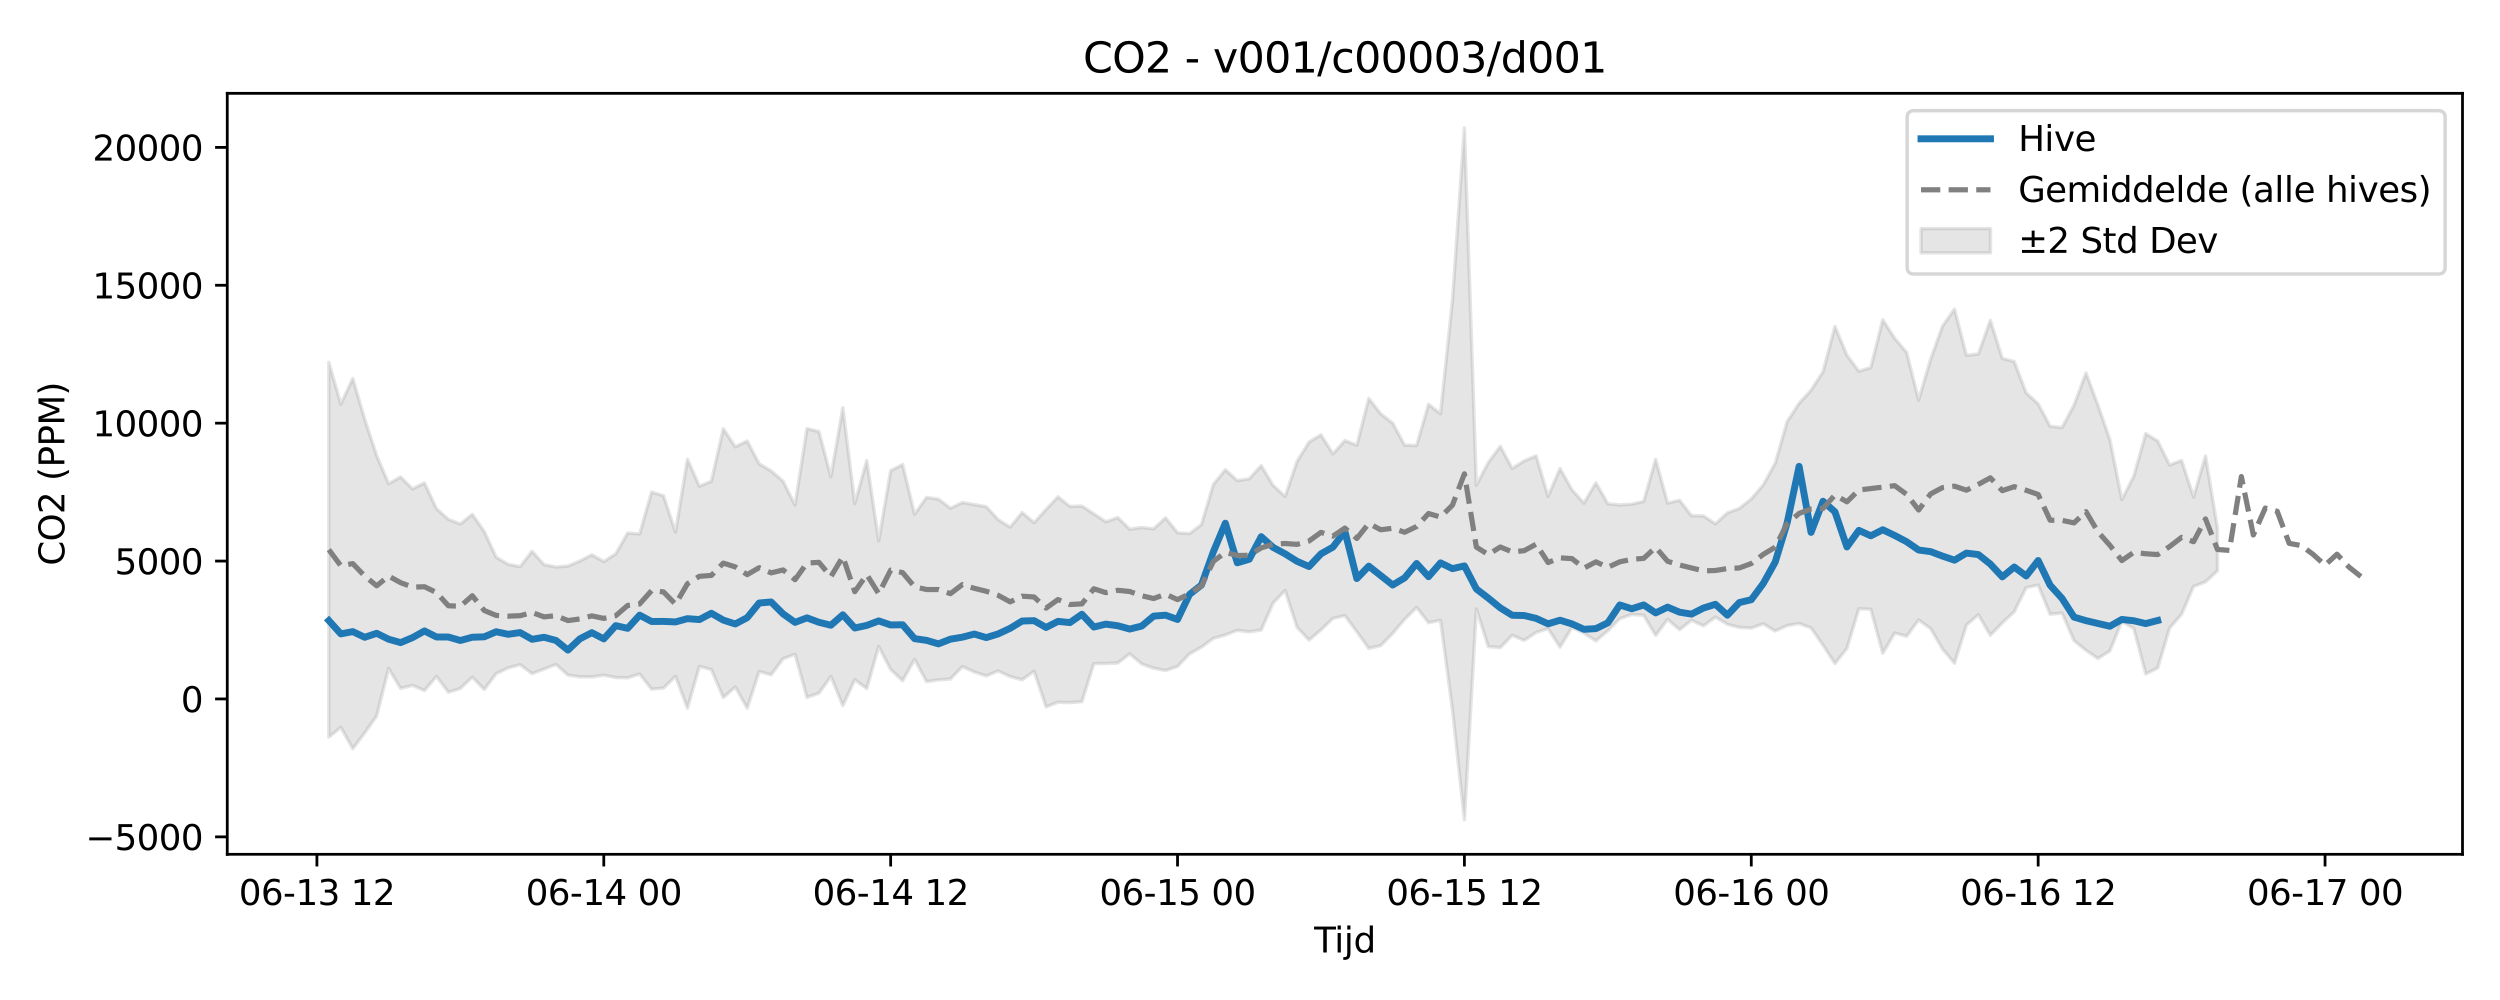 <?xml version="1.0" encoding="utf-8" standalone="no"?>
<!DOCTYPE svg PUBLIC "-//W3C//DTD SVG 1.1//EN"
  "http://www.w3.org/Graphics/SVG/1.1/DTD/svg11.dtd">
<svg xmlns:xlink="http://www.w3.org/1999/xlink" width="720pt" height="288pt" viewBox="0 0 720 288" xmlns="http://www.w3.org/2000/svg" version="1.1">
 <defs>
  <style type="text/css">*{stroke-linejoin: round; stroke-linecap: butt}</style>
 </defs>
 <g id="figure_1">
  <g id="patch_1">
   <path d="M 0 288 
L 720 288 
L 720 0 
L 0 0 
z
" style="fill: #ffffff"/>
  </g>
  <g id="axes_1">
   <g id="patch_2">
    <path d="M 65.45 246.04 
L 709.2 246.04 
L 709.2 26.88 
L 65.45 26.88 
z
" style="fill: #ffffff"/>
   </g>
   <g id="FillBetweenPolyCollection_1">
    <defs>
     <path id="ma1cf2ecfdb" d="M 94.711 -183.652 
L 94.711 -75.729 
L 98.154 -78.533 
L 101.596 -72.364 
L 105.039 -76.935 
L 108.481 -81.806 
L 111.924 -95.493 
L 115.366 -89.748 
L 118.809 -90.618 
L 122.251 -89.116 
L 125.694 -93.224 
L 129.136 -88.65 
L 132.579 -89.725 
L 136.022 -92.974 
L 139.464 -89.428 
L 142.907 -93.991 
L 146.349 -95.638 
L 149.792 -96.574 
L 153.234 -93.991 
L 156.677 -95.302 
L 160.119 -96.642 
L 163.562 -93.584 
L 167.004 -93.06 
L 170.447 -93.038 
L 173.889 -93.54 
L 177.332 -92.862 
L 180.774 -92.791 
L 184.217 -93.883 
L 187.659 -89.518 
L 191.102 -89.83 
L 194.544 -93.233 
L 197.987 -84.032 
L 201.429 -96.089 
L 204.872 -95.165 
L 208.314 -87.108 
L 211.757 -90.154 
L 215.199 -84.032 
L 218.642 -94.606 
L 222.084 -93.648 
L 225.527 -98.287 
L 228.969 -99.565 
L 232.412 -87.158 
L 235.854 -88.367 
L 239.297 -93.163 
L 242.739 -84.778 
L 246.182 -92.229 
L 249.624 -89.687 
L 253.067 -101.799 
L 256.509 -95.17 
L 259.952 -91.95 
L 263.395 -98.112 
L 266.837 -91.698 
L 270.28 -92.192 
L 273.722 -92.432 
L 277.165 -96.026 
L 280.607 -94.453 
L 284.05 -93.35 
L 287.492 -94.751 
L 290.935 -93.149 
L 294.377 -92.214 
L 297.82 -94.69 
L 301.262 -84.427 
L 304.705 -85.749 
L 308.147 -85.642 
L 311.59 -85.922 
L 315.032 -96.878 
L 318.475 -96.915 
L 321.917 -97.052 
L 325.36 -99.702 
L 328.802 -96.78 
L 332.245 -95.551 
L 335.687 -94.89 
L 339.13 -96.06 
L 342.572 -99.667 
L 346.015 -101.636 
L 349.457 -104.149 
L 352.9 -105.129 
L 356.342 -106.464 
L 359.785 -106.031 
L 363.227 -106.551 
L 366.67 -114.322 
L 370.112 -117.931 
L 373.555 -107.316 
L 376.997 -103.682 
L 380.44 -106.59 
L 383.882 -109.899 
L 387.325 -110.711 
L 390.768 -106.063 
L 394.21 -101.258 
L 397.653 -102.054 
L 401.095 -105.59 
L 404.538 -109.633 
L 407.98 -113.046 
L 411.423 -108.654 
L 414.865 -109.371 
L 418.308 -83.58 
L 421.75 -51.922 
L 425.193 -112.604 
L 428.635 -101.773 
L 432.078 -101.484 
L 435.52 -105.042 
L 438.963 -103.551 
L 442.405 -105.84 
L 445.848 -106.954 
L 449.29 -101.615 
L 452.733 -107.307 
L 456.175 -105.653 
L 459.618 -103.421 
L 463.06 -106.327 
L 466.503 -109.816 
L 469.945 -111.025 
L 473.388 -110.796 
L 476.83 -105.009 
L 480.273 -109.615 
L 483.715 -106.638 
L 487.158 -109.355 
L 490.6 -107.757 
L 494.043 -110.27 
L 497.485 -108.201 
L 500.928 -107.299 
L 504.37 -107.111 
L 507.813 -108.323 
L 511.255 -106.271 
L 514.698 -107.834 
L 518.141 -108.431 
L 521.583 -107.189 
L 525.026 -102.196 
L 528.468 -96.897 
L 531.911 -101.253 
L 535.353 -112.696 
L 538.796 -112.519 
L 542.238 -99.861 
L 545.681 -105.693 
L 549.123 -104.758 
L 552.566 -109.466 
L 556.008 -106.975 
L 559.451 -101.075 
L 562.893 -97.002 
L 566.336 -108.002 
L 569.778 -110.962 
L 573.221 -105.039 
L 576.663 -108.609 
L 580.106 -111.819 
L 583.548 -118.778 
L 586.991 -119.501 
L 590.433 -111.116 
L 593.876 -111.425 
L 597.318 -103.491 
L 600.761 -100.711 
L 604.203 -98.356 
L 607.646 -100.538 
L 611.088 -108.984 
L 614.531 -107.026 
L 617.973 -93.912 
L 621.416 -95.61 
L 624.858 -107.14 
L 628.301 -111.096 
L 631.743 -119.107 
L 635.186 -120.416 
L 638.628 -123.607 
L 638.628 -135.891 
L 638.628 -135.891 
L 635.186 -156.686 
L 631.743 -144.875 
L 628.301 -155.394 
L 624.858 -154.069 
L 621.416 -160.961 
L 617.973 -163.119 
L 614.531 -150.833 
L 611.088 -144.131 
L 607.646 -161.365 
L 604.203 -171.324 
L 600.761 -180.578 
L 597.318 -171.322 
L 593.876 -164.854 
L 590.433 -165.238 
L 586.991 -171.685 
L 583.548 -174.815 
L 580.106 -183.863 
L 576.663 -184.768 
L 573.221 -195.735 
L 569.778 -186.06 
L 566.336 -185.655 
L 562.893 -198.959 
L 559.451 -194.086 
L 556.008 -184.501 
L 552.566 -172.765 
L 549.123 -186.476 
L 545.681 -190.555 
L 542.238 -195.904 
L 538.796 -182.135 
L 535.353 -181.066 
L 531.911 -185.698 
L 528.468 -193.991 
L 525.026 -180.906 
L 521.583 -175.632 
L 518.141 -171.829 
L 514.698 -166.573 
L 511.255 -154.562 
L 507.813 -148.34 
L 504.37 -144.297 
L 500.928 -141.555 
L 497.485 -140.299 
L 494.043 -137.127 
L 490.6 -139.417 
L 487.158 -139.465 
L 483.715 -143.922 
L 480.273 -143.095 
L 476.83 -155.714 
L 473.388 -143.597 
L 469.945 -142.789 
L 466.503 -142.579 
L 463.06 -142.916 
L 459.618 -148.944 
L 456.175 -143.097 
L 452.733 -146.927 
L 449.29 -153.07 
L 445.848 -145.032 
L 442.405 -156.709 
L 438.963 -155.269 
L 435.52 -153.07 
L 432.078 -159.448 
L 428.635 -154.785 
L 425.193 -148.272 
L 421.75 -251.158 
L 418.308 -201.471 
L 414.865 -168.814 
L 411.423 -171.554 
L 407.98 -159.676 
L 404.538 -159.793 
L 401.095 -166.129 
L 397.653 -168.806 
L 394.21 -173.262 
L 390.768 -159.774 
L 387.325 -161.117 
L 383.882 -157.29 
L 380.44 -162.764 
L 376.997 -160.688 
L 373.555 -155.123 
L 370.112 -145.018 
L 366.67 -148.195 
L 363.227 -153.881 
L 359.785 -150.111 
L 356.342 -149.572 
L 352.9 -152.716 
L 349.457 -148.492 
L 346.015 -136.922 
L 342.572 -134.307 
L 339.13 -134.569 
L 335.687 -138.863 
L 332.245 -135.698 
L 328.802 -136.073 
L 325.36 -135.585 
L 321.917 -138.949 
L 318.475 -137.73 
L 315.032 -139.997 
L 311.59 -142.263 
L 308.147 -142.143 
L 304.705 -144.918 
L 301.262 -141.291 
L 297.82 -137.456 
L 294.377 -140.391 
L 290.935 -136.173 
L 287.492 -138.328 
L 284.05 -142.071 
L 280.607 -142.677 
L 277.165 -143.262 
L 273.722 -141.618 
L 270.28 -144.251 
L 266.837 -144.74 
L 263.395 -139.885 
L 259.952 -154.225 
L 256.509 -152.444 
L 253.067 -132.227 
L 249.624 -155.365 
L 246.182 -142.961 
L 242.739 -170.58 
L 239.297 -150.699 
L 235.854 -163.714 
L 232.412 -164.545 
L 228.969 -142.55 
L 225.527 -149.415 
L 222.084 -152.381 
L 218.642 -154.407 
L 215.199 -160.992 
L 211.757 -159.312 
L 208.314 -164.528 
L 204.872 -149.386 
L 201.429 -147.965 
L 197.987 -155.733 
L 194.544 -134.748 
L 191.102 -145.217 
L 187.659 -146.291 
L 184.217 -134.232 
L 180.774 -134.483 
L 177.332 -128.479 
L 173.889 -126.27 
L 170.447 -128.215 
L 167.004 -126.431 
L 163.562 -124.966 
L 160.119 -124.707 
L 156.677 -125.381 
L 153.234 -129.242 
L 149.792 -124.782 
L 146.349 -125.475 
L 142.907 -127.518 
L 139.464 -134.918 
L 136.022 -139.876 
L 132.579 -137.074 
L 129.136 -138.431 
L 125.694 -141.495 
L 122.251 -148.914 
L 118.809 -147.2 
L 115.366 -150.639 
L 111.924 -148.695 
L 108.481 -156.778 
L 105.039 -167.254 
L 101.596 -179.008 
L 98.154 -171.572 
L 94.711 -183.652 
z
" style="stroke: #808080; stroke-opacity: 0.2"/>
    </defs>
    <g clip-path="url(#p8ac0920759)">
     <use xlink:href="#ma1cf2ecfdb" x="0" y="288" style="fill: #808080; fill-opacity: 0.2; stroke: #808080; stroke-opacity: 0.2"/>
    </g>
   </g>
   <g id="matplotlib.axis_1">
    <g id="xtick_1">
     <g id="line2d_1">
      <defs>
       <path id="mb56822dca8" d="M 0 0 
L 0 3.5 
" style="stroke: #000000; stroke-width: 0.8"/>
      </defs>
      <g>
       <use xlink:href="#mb56822dca8" x="91.269" y="246.04" style="stroke: #000000; stroke-width: 0.8"/>
      </g>
     </g>
     <g id="text_1">
      <!-- 06-13 12 -->
      <g transform="translate(68.788 260.638) scale(0.1 -0.1)">
       <defs>
        <path id="DejaVuSans-30" d="M 2034 4250 
Q 1547 4250 1301 3770 
Q 1056 3291 1056 2328 
Q 1056 1369 1301 889 
Q 1547 409 2034 409 
Q 2525 409 2770 889 
Q 3016 1369 3016 2328 
Q 3016 3291 2770 3770 
Q 2525 4250 2034 4250 
z
M 2034 4750 
Q 2819 4750 3233 4129 
Q 3647 3509 3647 2328 
Q 3647 1150 3233 529 
Q 2819 -91 2034 -91 
Q 1250 -91 836 529 
Q 422 1150 422 2328 
Q 422 3509 836 4129 
Q 1250 4750 2034 4750 
z
" transform="scale(0.016)"/>
        <path id="DejaVuSans-36" d="M 2113 2584 
Q 1688 2584 1439 2293 
Q 1191 2003 1191 1497 
Q 1191 994 1439 701 
Q 1688 409 2113 409 
Q 2538 409 2786 701 
Q 3034 994 3034 1497 
Q 3034 2003 2786 2293 
Q 2538 2584 2113 2584 
z
M 3366 4563 
L 3366 3988 
Q 3128 4100 2886 4159 
Q 2644 4219 2406 4219 
Q 1781 4219 1451 3797 
Q 1122 3375 1075 2522 
Q 1259 2794 1537 2939 
Q 1816 3084 2150 3084 
Q 2853 3084 3261 2657 
Q 3669 2231 3669 1497 
Q 3669 778 3244 343 
Q 2819 -91 2113 -91 
Q 1303 -91 875 529 
Q 447 1150 447 2328 
Q 447 3434 972 4092 
Q 1497 4750 2381 4750 
Q 2619 4750 2861 4703 
Q 3103 4656 3366 4563 
z
" transform="scale(0.016)"/>
        <path id="DejaVuSans-2d" d="M 313 2009 
L 1997 2009 
L 1997 1497 
L 313 1497 
L 313 2009 
z
" transform="scale(0.016)"/>
        <path id="DejaVuSans-31" d="M 794 531 
L 1825 531 
L 1825 4091 
L 703 3866 
L 703 4441 
L 1819 4666 
L 2450 4666 
L 2450 531 
L 3481 531 
L 3481 0 
L 794 0 
L 794 531 
z
" transform="scale(0.016)"/>
        <path id="DejaVuSans-33" d="M 2597 2516 
Q 3050 2419 3304 2112 
Q 3559 1806 3559 1356 
Q 3559 666 3084 287 
Q 2609 -91 1734 -91 
Q 1441 -91 1130 -33 
Q 819 25 488 141 
L 488 750 
Q 750 597 1062 519 
Q 1375 441 1716 441 
Q 2309 441 2620 675 
Q 2931 909 2931 1356 
Q 2931 1769 2642 2001 
Q 2353 2234 1838 2234 
L 1294 2234 
L 1294 2753 
L 1863 2753 
Q 2328 2753 2575 2939 
Q 2822 3125 2822 3475 
Q 2822 3834 2567 4026 
Q 2313 4219 1838 4219 
Q 1578 4219 1281 4162 
Q 984 4106 628 3988 
L 628 4550 
Q 988 4650 1302 4700 
Q 1616 4750 1894 4750 
Q 2613 4750 3031 4423 
Q 3450 4097 3450 3541 
Q 3450 3153 3228 2886 
Q 3006 2619 2597 2516 
z
" transform="scale(0.016)"/>
        <path id="DejaVuSans-20" transform="scale(0.016)"/>
        <path id="DejaVuSans-32" d="M 1228 531 
L 3431 531 
L 3431 0 
L 469 0 
L 469 531 
Q 828 903 1448 1529 
Q 2069 2156 2228 2338 
Q 2531 2678 2651 2914 
Q 2772 3150 2772 3378 
Q 2772 3750 2511 3984 
Q 2250 4219 1831 4219 
Q 1534 4219 1204 4116 
Q 875 4013 500 3803 
L 500 4441 
Q 881 4594 1212 4672 
Q 1544 4750 1819 4750 
Q 2544 4750 2975 4387 
Q 3406 4025 3406 3419 
Q 3406 3131 3298 2873 
Q 3191 2616 2906 2266 
Q 2828 2175 2409 1742 
Q 1991 1309 1228 531 
z
" transform="scale(0.016)"/>
       </defs>
       <use xlink:href="#DejaVuSans-30"/>
       <use xlink:href="#DejaVuSans-36" transform="translate(63.623 0)"/>
       <use xlink:href="#DejaVuSans-2d" transform="translate(127.246 0)"/>
       <use xlink:href="#DejaVuSans-31" transform="translate(163.33 0)"/>
       <use xlink:href="#DejaVuSans-33" transform="translate(226.953 0)"/>
       <use xlink:href="#DejaVuSans-20" transform="translate(290.576 0)"/>
       <use xlink:href="#DejaVuSans-31" transform="translate(322.363 0)"/>
       <use xlink:href="#DejaVuSans-32" transform="translate(385.986 0)"/>
      </g>
     </g>
    </g>
    <g id="xtick_2">
     <g id="line2d_2">
      <g>
       <use xlink:href="#mb56822dca8" x="173.889" y="246.04" style="stroke: #000000; stroke-width: 0.8"/>
      </g>
     </g>
     <g id="text_2">
      <!-- 06-14 00 -->
      <g transform="translate(151.409 260.638) scale(0.1 -0.1)">
       <defs>
        <path id="DejaVuSans-34" d="M 2419 4116 
L 825 1625 
L 2419 1625 
L 2419 4116 
z
M 2253 4666 
L 3047 4666 
L 3047 1625 
L 3713 1625 
L 3713 1100 
L 3047 1100 
L 3047 0 
L 2419 0 
L 2419 1100 
L 313 1100 
L 313 1709 
L 2253 4666 
z
" transform="scale(0.016)"/>
       </defs>
       <use xlink:href="#DejaVuSans-30"/>
       <use xlink:href="#DejaVuSans-36" transform="translate(63.623 0)"/>
       <use xlink:href="#DejaVuSans-2d" transform="translate(127.246 0)"/>
       <use xlink:href="#DejaVuSans-31" transform="translate(163.33 0)"/>
       <use xlink:href="#DejaVuSans-34" transform="translate(226.953 0)"/>
       <use xlink:href="#DejaVuSans-20" transform="translate(290.576 0)"/>
       <use xlink:href="#DejaVuSans-30" transform="translate(322.363 0)"/>
       <use xlink:href="#DejaVuSans-30" transform="translate(385.986 0)"/>
      </g>
     </g>
    </g>
    <g id="xtick_3">
     <g id="line2d_3">
      <g>
       <use xlink:href="#mb56822dca8" x="256.509" y="246.04" style="stroke: #000000; stroke-width: 0.8"/>
      </g>
     </g>
     <g id="text_3">
      <!-- 06-14 12 -->
      <g transform="translate(234.029 260.638) scale(0.1 -0.1)">
       <use xlink:href="#DejaVuSans-30"/>
       <use xlink:href="#DejaVuSans-36" transform="translate(63.623 0)"/>
       <use xlink:href="#DejaVuSans-2d" transform="translate(127.246 0)"/>
       <use xlink:href="#DejaVuSans-31" transform="translate(163.33 0)"/>
       <use xlink:href="#DejaVuSans-34" transform="translate(226.953 0)"/>
       <use xlink:href="#DejaVuSans-20" transform="translate(290.576 0)"/>
       <use xlink:href="#DejaVuSans-31" transform="translate(322.363 0)"/>
       <use xlink:href="#DejaVuSans-32" transform="translate(385.986 0)"/>
      </g>
     </g>
    </g>
    <g id="xtick_4">
     <g id="line2d_4">
      <g>
       <use xlink:href="#mb56822dca8" x="339.13" y="246.04" style="stroke: #000000; stroke-width: 0.8"/>
      </g>
     </g>
     <g id="text_4">
      <!-- 06-15 00 -->
      <g transform="translate(316.649 260.638) scale(0.1 -0.1)">
       <defs>
        <path id="DejaVuSans-35" d="M 691 4666 
L 3169 4666 
L 3169 4134 
L 1269 4134 
L 1269 2991 
Q 1406 3038 1543 3061 
Q 1681 3084 1819 3084 
Q 2600 3084 3056 2656 
Q 3513 2228 3513 1497 
Q 3513 744 3044 326 
Q 2575 -91 1722 -91 
Q 1428 -91 1123 -41 
Q 819 9 494 109 
L 494 744 
Q 775 591 1075 516 
Q 1375 441 1709 441 
Q 2250 441 2565 725 
Q 2881 1009 2881 1497 
Q 2881 1984 2565 2268 
Q 2250 2553 1709 2553 
Q 1456 2553 1204 2497 
Q 953 2441 691 2322 
L 691 4666 
z
" transform="scale(0.016)"/>
       </defs>
       <use xlink:href="#DejaVuSans-30"/>
       <use xlink:href="#DejaVuSans-36" transform="translate(63.623 0)"/>
       <use xlink:href="#DejaVuSans-2d" transform="translate(127.246 0)"/>
       <use xlink:href="#DejaVuSans-31" transform="translate(163.33 0)"/>
       <use xlink:href="#DejaVuSans-35" transform="translate(226.953 0)"/>
       <use xlink:href="#DejaVuSans-20" transform="translate(290.576 0)"/>
       <use xlink:href="#DejaVuSans-30" transform="translate(322.363 0)"/>
       <use xlink:href="#DejaVuSans-30" transform="translate(385.986 0)"/>
      </g>
     </g>
    </g>
    <g id="xtick_5">
     <g id="line2d_5">
      <g>
       <use xlink:href="#mb56822dca8" x="421.75" y="246.04" style="stroke: #000000; stroke-width: 0.8"/>
      </g>
     </g>
     <g id="text_5">
      <!-- 06-15 12 -->
      <g transform="translate(399.27 260.638) scale(0.1 -0.1)">
       <use xlink:href="#DejaVuSans-30"/>
       <use xlink:href="#DejaVuSans-36" transform="translate(63.623 0)"/>
       <use xlink:href="#DejaVuSans-2d" transform="translate(127.246 0)"/>
       <use xlink:href="#DejaVuSans-31" transform="translate(163.33 0)"/>
       <use xlink:href="#DejaVuSans-35" transform="translate(226.953 0)"/>
       <use xlink:href="#DejaVuSans-20" transform="translate(290.576 0)"/>
       <use xlink:href="#DejaVuSans-31" transform="translate(322.363 0)"/>
       <use xlink:href="#DejaVuSans-32" transform="translate(385.986 0)"/>
      </g>
     </g>
    </g>
    <g id="xtick_6">
     <g id="line2d_6">
      <g>
       <use xlink:href="#mb56822dca8" x="504.37" y="246.04" style="stroke: #000000; stroke-width: 0.8"/>
      </g>
     </g>
     <g id="text_6">
      <!-- 06-16 00 -->
      <g transform="translate(481.89 260.638) scale(0.1 -0.1)">
       <use xlink:href="#DejaVuSans-30"/>
       <use xlink:href="#DejaVuSans-36" transform="translate(63.623 0)"/>
       <use xlink:href="#DejaVuSans-2d" transform="translate(127.246 0)"/>
       <use xlink:href="#DejaVuSans-31" transform="translate(163.33 0)"/>
       <use xlink:href="#DejaVuSans-36" transform="translate(226.953 0)"/>
       <use xlink:href="#DejaVuSans-20" transform="translate(290.576 0)"/>
       <use xlink:href="#DejaVuSans-30" transform="translate(322.363 0)"/>
       <use xlink:href="#DejaVuSans-30" transform="translate(385.986 0)"/>
      </g>
     </g>
    </g>
    <g id="xtick_7">
     <g id="line2d_7">
      <g>
       <use xlink:href="#mb56822dca8" x="586.991" y="246.04" style="stroke: #000000; stroke-width: 0.8"/>
      </g>
     </g>
     <g id="text_7">
      <!-- 06-16 12 -->
      <g transform="translate(564.51 260.638) scale(0.1 -0.1)">
       <use xlink:href="#DejaVuSans-30"/>
       <use xlink:href="#DejaVuSans-36" transform="translate(63.623 0)"/>
       <use xlink:href="#DejaVuSans-2d" transform="translate(127.246 0)"/>
       <use xlink:href="#DejaVuSans-31" transform="translate(163.33 0)"/>
       <use xlink:href="#DejaVuSans-36" transform="translate(226.953 0)"/>
       <use xlink:href="#DejaVuSans-20" transform="translate(290.576 0)"/>
       <use xlink:href="#DejaVuSans-31" transform="translate(322.363 0)"/>
       <use xlink:href="#DejaVuSans-32" transform="translate(385.986 0)"/>
      </g>
     </g>
    </g>
    <g id="xtick_8">
     <g id="line2d_8">
      <g>
       <use xlink:href="#mb56822dca8" x="669.611" y="246.04" style="stroke: #000000; stroke-width: 0.8"/>
      </g>
     </g>
     <g id="text_8">
      <!-- 06-17 00 -->
      <g transform="translate(647.131 260.638) scale(0.1 -0.1)">
       <defs>
        <path id="DejaVuSans-37" d="M 525 4666 
L 3525 4666 
L 3525 4397 
L 1831 0 
L 1172 0 
L 2766 4134 
L 525 4134 
L 525 4666 
z
" transform="scale(0.016)"/>
       </defs>
       <use xlink:href="#DejaVuSans-30"/>
       <use xlink:href="#DejaVuSans-36" transform="translate(63.623 0)"/>
       <use xlink:href="#DejaVuSans-2d" transform="translate(127.246 0)"/>
       <use xlink:href="#DejaVuSans-31" transform="translate(163.33 0)"/>
       <use xlink:href="#DejaVuSans-37" transform="translate(226.953 0)"/>
       <use xlink:href="#DejaVuSans-20" transform="translate(290.576 0)"/>
       <use xlink:href="#DejaVuSans-30" transform="translate(322.363 0)"/>
       <use xlink:href="#DejaVuSans-30" transform="translate(385.986 0)"/>
      </g>
     </g>
    </g>
    <g id="text_9">
     <!-- Tijd -->
     <g transform="translate(378.475 274.317) scale(0.1 -0.1)">
      <defs>
       <path id="DejaVuSans-54" d="M -19 4666 
L 3928 4666 
L 3928 4134 
L 2272 4134 
L 2272 0 
L 1638 0 
L 1638 4134 
L -19 4134 
L -19 4666 
z
" transform="scale(0.016)"/>
       <path id="DejaVuSans-69" d="M 603 3500 
L 1178 3500 
L 1178 0 
L 603 0 
L 603 3500 
z
M 603 4863 
L 1178 4863 
L 1178 4134 
L 603 4134 
L 603 4863 
z
" transform="scale(0.016)"/>
       <path id="DejaVuSans-6a" d="M 603 3500 
L 1178 3500 
L 1178 -63 
Q 1178 -731 923 -1031 
Q 669 -1331 103 -1331 
L -116 -1331 
L -116 -844 
L 38 -844 
Q 366 -844 484 -692 
Q 603 -541 603 -63 
L 603 3500 
z
M 603 4863 
L 1178 4863 
L 1178 4134 
L 603 4134 
L 603 4863 
z
" transform="scale(0.016)"/>
       <path id="DejaVuSans-64" d="M 2906 2969 
L 2906 4863 
L 3481 4863 
L 3481 0 
L 2906 0 
L 2906 525 
Q 2725 213 2448 61 
Q 2172 -91 1784 -91 
Q 1150 -91 751 415 
Q 353 922 353 1747 
Q 353 2572 751 3078 
Q 1150 3584 1784 3584 
Q 2172 3584 2448 3432 
Q 2725 3281 2906 2969 
z
M 947 1747 
Q 947 1113 1208 752 
Q 1469 391 1925 391 
Q 2381 391 2643 752 
Q 2906 1113 2906 1747 
Q 2906 2381 2643 2742 
Q 2381 3103 1925 3103 
Q 1469 3103 1208 2742 
Q 947 2381 947 1747 
z
" transform="scale(0.016)"/>
      </defs>
      <use xlink:href="#DejaVuSans-54"/>
      <use xlink:href="#DejaVuSans-69" transform="translate(57.959 0)"/>
      <use xlink:href="#DejaVuSans-6a" transform="translate(85.742 0)"/>
      <use xlink:href="#DejaVuSans-64" transform="translate(113.525 0)"/>
     </g>
    </g>
   </g>
   <g id="matplotlib.axis_2">
    <g id="ytick_1">
     <g id="line2d_9">
      <defs>
       <path id="m18d333aa8d" d="M 0 0 
L -3.5 0 
" style="stroke: #000000; stroke-width: 0.8"/>
      </defs>
      <g>
       <use xlink:href="#m18d333aa8d" x="65.45" y="241.011" style="stroke: #000000; stroke-width: 0.8"/>
      </g>
     </g>
     <g id="text_10">
      <!-- −5000 -->
      <g transform="translate(24.62 244.81) scale(0.1 -0.1)">
       <defs>
        <path id="DejaVuSans-2212" d="M 678 2272 
L 4684 2272 
L 4684 1741 
L 678 1741 
L 678 2272 
z
" transform="scale(0.016)"/>
       </defs>
       <use xlink:href="#DejaVuSans-2212"/>
       <use xlink:href="#DejaVuSans-35" transform="translate(83.789 0)"/>
       <use xlink:href="#DejaVuSans-30" transform="translate(147.412 0)"/>
       <use xlink:href="#DejaVuSans-30" transform="translate(211.035 0)"/>
       <use xlink:href="#DejaVuSans-30" transform="translate(274.658 0)"/>
      </g>
     </g>
    </g>
    <g id="ytick_2">
     <g id="line2d_10">
      <g>
       <use xlink:href="#m18d333aa8d" x="65.45" y="201.298" style="stroke: #000000; stroke-width: 0.8"/>
      </g>
     </g>
     <g id="text_11">
      <!-- 0 -->
      <g transform="translate(52.087 205.098) scale(0.1 -0.1)">
       <use xlink:href="#DejaVuSans-30"/>
      </g>
     </g>
    </g>
    <g id="ytick_3">
     <g id="line2d_11">
      <g>
       <use xlink:href="#m18d333aa8d" x="65.45" y="161.586" style="stroke: #000000; stroke-width: 0.8"/>
      </g>
     </g>
     <g id="text_12">
      <!-- 5000 -->
      <g transform="translate(33 165.385) scale(0.1 -0.1)">
       <use xlink:href="#DejaVuSans-35"/>
       <use xlink:href="#DejaVuSans-30" transform="translate(63.623 0)"/>
       <use xlink:href="#DejaVuSans-30" transform="translate(127.246 0)"/>
       <use xlink:href="#DejaVuSans-30" transform="translate(190.869 0)"/>
      </g>
     </g>
    </g>
    <g id="ytick_4">
     <g id="line2d_12">
      <g>
       <use xlink:href="#m18d333aa8d" x="65.45" y="121.874" style="stroke: #000000; stroke-width: 0.8"/>
      </g>
     </g>
     <g id="text_13">
      <!-- 10000 -->
      <g transform="translate(26.637 125.673) scale(0.1 -0.1)">
       <use xlink:href="#DejaVuSans-31"/>
       <use xlink:href="#DejaVuSans-30" transform="translate(63.623 0)"/>
       <use xlink:href="#DejaVuSans-30" transform="translate(127.246 0)"/>
       <use xlink:href="#DejaVuSans-30" transform="translate(190.869 0)"/>
       <use xlink:href="#DejaVuSans-30" transform="translate(254.492 0)"/>
      </g>
     </g>
    </g>
    <g id="ytick_5">
     <g id="line2d_13">
      <g>
       <use xlink:href="#m18d333aa8d" x="65.45" y="82.162" style="stroke: #000000; stroke-width: 0.8"/>
      </g>
     </g>
     <g id="text_14">
      <!-- 15000 -->
      <g transform="translate(26.637 85.961) scale(0.1 -0.1)">
       <use xlink:href="#DejaVuSans-31"/>
       <use xlink:href="#DejaVuSans-35" transform="translate(63.623 0)"/>
       <use xlink:href="#DejaVuSans-30" transform="translate(127.246 0)"/>
       <use xlink:href="#DejaVuSans-30" transform="translate(190.869 0)"/>
       <use xlink:href="#DejaVuSans-30" transform="translate(254.492 0)"/>
      </g>
     </g>
    </g>
    <g id="ytick_6">
     <g id="line2d_14">
      <g>
       <use xlink:href="#m18d333aa8d" x="65.45" y="42.449" style="stroke: #000000; stroke-width: 0.8"/>
      </g>
     </g>
     <g id="text_15">
      <!-- 20000 -->
      <g transform="translate(26.637 46.248) scale(0.1 -0.1)">
       <use xlink:href="#DejaVuSans-32"/>
       <use xlink:href="#DejaVuSans-30" transform="translate(63.623 0)"/>
       <use xlink:href="#DejaVuSans-30" transform="translate(127.246 0)"/>
       <use xlink:href="#DejaVuSans-30" transform="translate(190.869 0)"/>
       <use xlink:href="#DejaVuSans-30" transform="translate(254.492 0)"/>
      </g>
     </g>
    </g>
    <g id="text_16">
     <!-- CO2 (PPM) -->
     <g transform="translate(18.541 162.903) rotate(-90) scale(0.1 -0.1)">
      <defs>
       <path id="DejaVuSans-43" d="M 4122 4306 
L 4122 3641 
Q 3803 3938 3442 4084 
Q 3081 4231 2675 4231 
Q 1875 4231 1450 3742 
Q 1025 3253 1025 2328 
Q 1025 1406 1450 917 
Q 1875 428 2675 428 
Q 3081 428 3442 575 
Q 3803 722 4122 1019 
L 4122 359 
Q 3791 134 3420 21 
Q 3050 -91 2638 -91 
Q 1578 -91 968 557 
Q 359 1206 359 2328 
Q 359 3453 968 4101 
Q 1578 4750 2638 4750 
Q 3056 4750 3426 4639 
Q 3797 4528 4122 4306 
z
" transform="scale(0.016)"/>
       <path id="DejaVuSans-4f" d="M 2522 4238 
Q 1834 4238 1429 3725 
Q 1025 3213 1025 2328 
Q 1025 1447 1429 934 
Q 1834 422 2522 422 
Q 3209 422 3611 934 
Q 4013 1447 4013 2328 
Q 4013 3213 3611 3725 
Q 3209 4238 2522 4238 
z
M 2522 4750 
Q 3503 4750 4090 4092 
Q 4678 3434 4678 2328 
Q 4678 1225 4090 567 
Q 3503 -91 2522 -91 
Q 1538 -91 948 565 
Q 359 1222 359 2328 
Q 359 3434 948 4092 
Q 1538 4750 2522 4750 
z
" transform="scale(0.016)"/>
       <path id="DejaVuSans-28" d="M 1984 4856 
Q 1566 4138 1362 3434 
Q 1159 2731 1159 2009 
Q 1159 1288 1364 580 
Q 1569 -128 1984 -844 
L 1484 -844 
Q 1016 -109 783 600 
Q 550 1309 550 2009 
Q 550 2706 781 3412 
Q 1013 4119 1484 4856 
L 1984 4856 
z
" transform="scale(0.016)"/>
       <path id="DejaVuSans-50" d="M 1259 4147 
L 1259 2394 
L 2053 2394 
Q 2494 2394 2734 2622 
Q 2975 2850 2975 3272 
Q 2975 3691 2734 3919 
Q 2494 4147 2053 4147 
L 1259 4147 
z
M 628 4666 
L 2053 4666 
Q 2838 4666 3239 4311 
Q 3641 3956 3641 3272 
Q 3641 2581 3239 2228 
Q 2838 1875 2053 1875 
L 1259 1875 
L 1259 0 
L 628 0 
L 628 4666 
z
" transform="scale(0.016)"/>
       <path id="DejaVuSans-4d" d="M 628 4666 
L 1569 4666 
L 2759 1491 
L 3956 4666 
L 4897 4666 
L 4897 0 
L 4281 0 
L 4281 4097 
L 3078 897 
L 2444 897 
L 1241 4097 
L 1241 0 
L 628 0 
L 628 4666 
z
" transform="scale(0.016)"/>
       <path id="DejaVuSans-29" d="M 513 4856 
L 1013 4856 
Q 1481 4119 1714 3412 
Q 1947 2706 1947 2009 
Q 1947 1309 1714 600 
Q 1481 -109 1013 -844 
L 513 -844 
Q 928 -128 1133 580 
Q 1338 1288 1338 2009 
Q 1338 2731 1133 3434 
Q 928 4138 513 4856 
z
" transform="scale(0.016)"/>
      </defs>
      <use xlink:href="#DejaVuSans-43"/>
      <use xlink:href="#DejaVuSans-4f" transform="translate(69.824 0)"/>
      <use xlink:href="#DejaVuSans-32" transform="translate(148.535 0)"/>
      <use xlink:href="#DejaVuSans-20" transform="translate(212.158 0)"/>
      <use xlink:href="#DejaVuSans-28" transform="translate(243.945 0)"/>
      <use xlink:href="#DejaVuSans-50" transform="translate(282.959 0)"/>
      <use xlink:href="#DejaVuSans-50" transform="translate(343.262 0)"/>
      <use xlink:href="#DejaVuSans-4d" transform="translate(403.564 0)"/>
      <use xlink:href="#DejaVuSans-29" transform="translate(489.844 0)"/>
     </g>
    </g>
   </g>
   <g id="line2d_15">
    <path d="M 94.711 178.726 
L 98.154 182.557 
L 101.596 181.903 
L 105.039 183.539 
L 108.481 182.391 
L 111.924 184.098 
L 115.366 185.072 
L 118.809 183.634 
L 122.251 181.712 
L 125.694 183.446 
L 129.136 183.46 
L 132.579 184.46 
L 136.022 183.523 
L 139.464 183.404 
L 142.907 181.943 
L 146.349 182.676 
L 149.792 182.181 
L 153.234 184.116 
L 156.677 183.534 
L 160.119 184.447 
L 163.562 187.224 
L 167.004 183.981 
L 170.447 182.21 
L 173.889 184.002 
L 177.332 180.185 
L 180.774 180.955 
L 184.217 177.167 
L 187.659 178.991 
L 191.102 178.964 
L 194.544 179.113 
L 197.987 178.175 
L 201.429 178.435 
L 204.872 176.619 
L 208.314 178.594 
L 211.757 179.703 
L 215.199 177.887 
L 218.642 173.667 
L 222.084 173.367 
L 225.527 176.791 
L 228.969 179.242 
L 232.412 177.945 
L 235.854 179.218 
L 239.297 180.063 
L 242.739 177.066 
L 246.182 180.863 
L 249.624 180.121 
L 253.067 178.819 
L 256.509 179.989 
L 259.952 179.931 
L 263.395 183.931 
L 266.837 184.423 
L 270.28 185.432 
L 273.722 184.077 
L 277.165 183.505 
L 280.607 182.607 
L 284.05 183.626 
L 287.492 182.557 
L 290.935 180.95 
L 294.377 178.856 
L 297.82 178.75 
L 301.262 180.712 
L 304.705 178.954 
L 308.147 179.303 
L 311.59 176.915 
L 315.032 180.587 
L 318.475 179.751 
L 321.917 180.214 
L 325.36 181.167 
L 328.802 180.309 
L 332.245 177.442 
L 335.687 177.169 
L 339.13 178.403 
L 342.572 171.197 
L 346.015 168.491 
L 349.457 158.886 
L 352.9 150.684 
L 356.342 162.087 
L 359.785 161.062 
L 363.227 154.565 
L 366.67 157.655 
L 370.112 159.503 
L 373.555 161.663 
L 376.997 163.164 
L 380.44 159.508 
L 383.882 157.567 
L 387.325 153.027 
L 390.768 166.616 
L 394.21 163.053 
L 401.095 168.483 
L 404.538 166.42 
L 407.98 162.29 
L 411.423 166.082 
L 414.865 162.113 
L 418.308 163.77 
L 421.75 162.981 
L 425.193 169.616 
L 428.635 172.263 
L 432.078 175.059 
L 435.52 177.198 
L 438.963 177.273 
L 442.405 178.093 
L 445.848 179.663 
L 449.29 178.62 
L 452.733 179.692 
L 456.175 181.241 
L 459.618 181.043 
L 463.06 179.367 
L 466.503 174.231 
L 469.945 175.327 
L 473.388 174.225 
L 476.83 176.515 
L 480.273 174.853 
L 483.715 176.309 
L 487.158 176.865 
L 490.6 175.11 
L 494.043 174.037 
L 497.485 177.175 
L 500.928 173.534 
L 504.37 172.714 
L 507.813 168.054 
L 511.255 161.883 
L 514.698 150.591 
L 518.141 134.317 
L 521.583 153.321 
L 525.026 144.362 
L 528.468 147.419 
L 531.911 157.517 
L 535.353 152.749 
L 538.796 154.311 
L 542.238 152.571 
L 545.681 154.216 
L 549.123 156.026 
L 552.566 158.407 
L 556.008 158.862 
L 559.451 160.162 
L 562.893 161.324 
L 566.336 159.291 
L 569.778 159.72 
L 573.221 162.457 
L 576.663 166.132 
L 580.106 163.304 
L 583.548 165.878 
L 586.991 161.435 
L 590.433 168.538 
L 593.876 172.343 
L 597.318 177.725 
L 600.761 178.747 
L 607.646 180.362 
L 611.088 178.398 
L 614.531 178.78 
L 617.973 179.594 
L 621.416 178.7 
L 621.416 178.7 
" clip-path="url(#p8ac0920759)" style="fill: none; stroke: #1f77b4; stroke-width: 2; stroke-linecap: square"/>
   </g>
   <g id="line2d_16">
    <path d="M 94.711 158.309 
L 98.154 162.947 
L 101.596 162.314 
L 105.039 165.906 
L 108.481 168.708 
L 111.924 165.906 
L 115.366 167.806 
L 118.809 169.091 
L 122.251 168.985 
L 125.694 170.641 
L 129.136 174.459 
L 132.579 174.6 
L 136.022 171.575 
L 139.464 175.827 
L 142.907 177.246 
L 146.349 177.443 
L 149.792 177.322 
L 153.234 176.384 
L 156.677 177.658 
L 160.119 177.325 
L 163.562 178.725 
L 167.004 178.254 
L 170.447 177.374 
L 173.889 178.095 
L 177.332 177.33 
L 180.774 174.363 
L 184.217 173.943 
L 187.659 170.096 
L 191.102 170.476 
L 194.544 174.01 
L 197.987 168.118 
L 201.429 165.973 
L 204.872 165.724 
L 208.314 162.182 
L 211.757 163.267 
L 215.199 165.488 
L 218.642 163.493 
L 222.084 164.986 
L 225.527 164.149 
L 228.969 166.942 
L 232.412 162.149 
L 235.854 161.959 
L 239.297 166.069 
L 242.739 160.321 
L 246.182 170.405 
L 249.624 165.474 
L 253.067 170.987 
L 256.509 164.193 
L 259.952 164.913 
L 263.395 169.002 
L 266.837 169.781 
L 270.28 169.778 
L 273.722 170.975 
L 277.165 168.356 
L 280.607 169.435 
L 284.05 170.289 
L 287.492 171.46 
L 290.935 173.339 
L 294.377 171.698 
L 297.82 171.927 
L 301.262 175.141 
L 304.705 172.667 
L 308.147 174.107 
L 311.59 173.908 
L 315.032 169.563 
L 318.475 170.677 
L 321.917 170 
L 325.36 170.357 
L 328.802 171.574 
L 332.245 172.375 
L 335.687 171.124 
L 339.13 172.686 
L 342.572 171.013 
L 346.015 168.721 
L 349.457 161.679 
L 352.9 159.077 
L 356.342 159.982 
L 359.785 159.929 
L 363.227 157.784 
L 366.67 156.741 
L 370.112 156.526 
L 373.555 156.78 
L 376.997 155.815 
L 380.44 153.323 
L 383.882 154.405 
L 387.325 152.086 
L 390.768 155.081 
L 394.21 150.74 
L 397.653 152.57 
L 401.095 152.141 
L 404.538 153.287 
L 407.98 151.639 
L 411.423 147.896 
L 414.865 148.908 
L 418.308 145.475 
L 421.75 136.46 
L 425.193 157.562 
L 428.635 159.721 
L 432.078 157.534 
L 435.52 158.944 
L 438.963 158.59 
L 442.405 156.725 
L 445.848 162.007 
L 449.29 160.658 
L 452.733 160.883 
L 456.175 163.625 
L 459.618 161.817 
L 463.06 163.378 
L 466.503 161.802 
L 469.945 161.093 
L 473.388 160.803 
L 476.83 157.638 
L 480.273 161.645 
L 483.715 162.72 
L 490.6 164.413 
L 494.043 164.302 
L 497.485 163.75 
L 500.928 163.573 
L 504.37 162.296 
L 507.813 159.669 
L 511.255 157.584 
L 514.698 150.797 
L 518.141 147.87 
L 521.583 146.589 
L 525.026 146.449 
L 528.468 142.556 
L 531.911 144.525 
L 535.353 141.119 
L 545.681 139.876 
L 549.123 142.383 
L 552.566 146.885 
L 556.008 142.262 
L 559.451 140.42 
L 562.893 140.019 
L 566.336 141.171 
L 569.778 139.489 
L 573.221 137.613 
L 576.663 141.312 
L 580.106 140.159 
L 583.548 141.203 
L 586.991 142.407 
L 590.433 149.823 
L 593.876 149.861 
L 597.318 150.594 
L 600.761 147.356 
L 604.203 153.16 
L 607.646 157.048 
L 611.088 161.443 
L 614.531 159.07 
L 617.973 159.485 
L 621.416 159.715 
L 624.858 157.396 
L 628.301 154.755 
L 631.743 156.009 
L 635.186 149.449 
L 638.628 158.251 
L 642.071 158.51 
L 645.514 137.261 
L 648.956 154.07 
L 652.399 146.331 
L 655.841 147.258 
L 659.284 156.492 
L 662.726 157.115 
L 666.169 159.659 
L 669.611 162.772 
L 673.054 159.608 
L 676.496 163.312 
L 679.939 166.042 
L 679.939 166.042 
" clip-path="url(#p8ac0920759)" style="fill: none; stroke-dasharray: 5.55,2.4; stroke-dashoffset: 0; stroke: #808080; stroke-width: 1.5"/>
   </g>
   <g id="patch_3">
    <path d="M 65.45 246.04 
L 65.45 26.88 
" style="fill: none; stroke: #000000; stroke-width: 0.8; stroke-linejoin: miter; stroke-linecap: square"/>
   </g>
   <g id="patch_4">
    <path d="M 709.2 246.04 
L 709.2 26.88 
" style="fill: none; stroke: #000000; stroke-width: 0.8; stroke-linejoin: miter; stroke-linecap: square"/>
   </g>
   <g id="patch_5">
    <path d="M 65.45 246.04 
L 709.2 246.04 
" style="fill: none; stroke: #000000; stroke-width: 0.8; stroke-linejoin: miter; stroke-linecap: square"/>
   </g>
   <g id="patch_6">
    <path d="M 65.45 26.88 
L 709.2 26.88 
" style="fill: none; stroke: #000000; stroke-width: 0.8; stroke-linejoin: miter; stroke-linecap: square"/>
   </g>
   <g id="text_17">
    <!-- CO2 - v001/c00003/d001 -->
    <g transform="translate(311.922 20.88) scale(0.12 -0.12)">
     <defs>
      <path id="DejaVuSans-76" d="M 191 3500 
L 800 3500 
L 1894 563 
L 2988 3500 
L 3597 3500 
L 2284 0 
L 1503 0 
L 191 3500 
z
" transform="scale(0.016)"/>
      <path id="DejaVuSans-2f" d="M 1625 4666 
L 2156 4666 
L 531 -594 
L 0 -594 
L 1625 4666 
z
" transform="scale(0.016)"/>
      <path id="DejaVuSans-63" d="M 3122 3366 
L 3122 2828 
Q 2878 2963 2633 3030 
Q 2388 3097 2138 3097 
Q 1578 3097 1268 2742 
Q 959 2388 959 1747 
Q 959 1106 1268 751 
Q 1578 397 2138 397 
Q 2388 397 2633 464 
Q 2878 531 3122 666 
L 3122 134 
Q 2881 22 2623 -34 
Q 2366 -91 2075 -91 
Q 1284 -91 818 406 
Q 353 903 353 1747 
Q 353 2603 823 3093 
Q 1294 3584 2113 3584 
Q 2378 3584 2631 3529 
Q 2884 3475 3122 3366 
z
" transform="scale(0.016)"/>
     </defs>
     <use xlink:href="#DejaVuSans-43"/>
     <use xlink:href="#DejaVuSans-4f" transform="translate(69.824 0)"/>
     <use xlink:href="#DejaVuSans-32" transform="translate(148.535 0)"/>
     <use xlink:href="#DejaVuSans-20" transform="translate(212.158 0)"/>
     <use xlink:href="#DejaVuSans-2d" transform="translate(243.945 0)"/>
     <use xlink:href="#DejaVuSans-20" transform="translate(280.029 0)"/>
     <use xlink:href="#DejaVuSans-76" transform="translate(311.816 0)"/>
     <use xlink:href="#DejaVuSans-30" transform="translate(370.996 0)"/>
     <use xlink:href="#DejaVuSans-30" transform="translate(434.619 0)"/>
     <use xlink:href="#DejaVuSans-31" transform="translate(498.242 0)"/>
     <use xlink:href="#DejaVuSans-2f" transform="translate(561.865 0)"/>
     <use xlink:href="#DejaVuSans-63" transform="translate(595.557 0)"/>
     <use xlink:href="#DejaVuSans-30" transform="translate(650.537 0)"/>
     <use xlink:href="#DejaVuSans-30" transform="translate(714.16 0)"/>
     <use xlink:href="#DejaVuSans-30" transform="translate(777.783 0)"/>
     <use xlink:href="#DejaVuSans-30" transform="translate(841.406 0)"/>
     <use xlink:href="#DejaVuSans-33" transform="translate(905.029 0)"/>
     <use xlink:href="#DejaVuSans-2f" transform="translate(968.652 0)"/>
     <use xlink:href="#DejaVuSans-64" transform="translate(1002.344 0)"/>
     <use xlink:href="#DejaVuSans-30" transform="translate(1065.82 0)"/>
     <use xlink:href="#DejaVuSans-30" transform="translate(1129.443 0)"/>
     <use xlink:href="#DejaVuSans-31" transform="translate(1193.066 0)"/>
    </g>
   </g>
   <g id="legend_1">
    <g id="patch_7">
     <path d="M 551.256 78.914 
L 702.2 78.914 
Q 704.2 78.914 704.2 76.914 
L 704.2 33.88 
Q 704.2 31.88 702.2 31.88 
L 551.256 31.88 
Q 549.256 31.88 549.256 33.88 
L 549.256 76.914 
Q 549.256 78.914 551.256 78.914 
z
" style="fill: #ffffff; opacity: 0.8; stroke: #cccccc; stroke-linejoin: miter"/>
    </g>
    <g id="line2d_17">
     <path d="M 553.256 39.978 
L 563.256 39.978 
L 573.256 39.978 
" style="fill: none; stroke: #1f77b4; stroke-width: 2; stroke-linecap: square"/>
    </g>
    <g id="text_18">
     <!-- Hive -->
     <g transform="translate(581.256 43.478) scale(0.1 -0.1)">
      <defs>
       <path id="DejaVuSans-48" d="M 628 4666 
L 1259 4666 
L 1259 2753 
L 3553 2753 
L 3553 4666 
L 4184 4666 
L 4184 0 
L 3553 0 
L 3553 2222 
L 1259 2222 
L 1259 0 
L 628 0 
L 628 4666 
z
" transform="scale(0.016)"/>
       <path id="DejaVuSans-65" d="M 3597 1894 
L 3597 1613 
L 953 1613 
Q 991 1019 1311 708 
Q 1631 397 2203 397 
Q 2534 397 2845 478 
Q 3156 559 3463 722 
L 3463 178 
Q 3153 47 2828 -22 
Q 2503 -91 2169 -91 
Q 1331 -91 842 396 
Q 353 884 353 1716 
Q 353 2575 817 3079 
Q 1281 3584 2069 3584 
Q 2775 3584 3186 3129 
Q 3597 2675 3597 1894 
z
M 3022 2063 
Q 3016 2534 2758 2815 
Q 2500 3097 2075 3097 
Q 1594 3097 1305 2825 
Q 1016 2553 972 2059 
L 3022 2063 
z
" transform="scale(0.016)"/>
      </defs>
      <use xlink:href="#DejaVuSans-48"/>
      <use xlink:href="#DejaVuSans-69" transform="translate(75.195 0)"/>
      <use xlink:href="#DejaVuSans-76" transform="translate(102.979 0)"/>
      <use xlink:href="#DejaVuSans-65" transform="translate(162.158 0)"/>
     </g>
    </g>
    <g id="line2d_18">
     <path d="M 553.256 54.657 
L 563.256 54.657 
L 573.256 54.657 
" style="fill: none; stroke-dasharray: 5.55,2.4; stroke-dashoffset: 0; stroke: #808080; stroke-width: 1.5"/>
    </g>
    <g id="text_19">
     <!-- Gemiddelde (alle hives) -->
     <g transform="translate(581.256 58.157) scale(0.1 -0.1)">
      <defs>
       <path id="DejaVuSans-47" d="M 3809 666 
L 3809 1919 
L 2778 1919 
L 2778 2438 
L 4434 2438 
L 4434 434 
Q 4069 175 3628 42 
Q 3188 -91 2688 -91 
Q 1594 -91 976 548 
Q 359 1188 359 2328 
Q 359 3472 976 4111 
Q 1594 4750 2688 4750 
Q 3144 4750 3555 4637 
Q 3966 4525 4313 4306 
L 4313 3634 
Q 3963 3931 3569 4081 
Q 3175 4231 2741 4231 
Q 1884 4231 1454 3753 
Q 1025 3275 1025 2328 
Q 1025 1384 1454 906 
Q 1884 428 2741 428 
Q 3075 428 3337 486 
Q 3600 544 3809 666 
z
" transform="scale(0.016)"/>
       <path id="DejaVuSans-6d" d="M 3328 2828 
Q 3544 3216 3844 3400 
Q 4144 3584 4550 3584 
Q 5097 3584 5394 3201 
Q 5691 2819 5691 2113 
L 5691 0 
L 5113 0 
L 5113 2094 
Q 5113 2597 4934 2840 
Q 4756 3084 4391 3084 
Q 3944 3084 3684 2787 
Q 3425 2491 3425 1978 
L 3425 0 
L 2847 0 
L 2847 2094 
Q 2847 2600 2669 2842 
Q 2491 3084 2119 3084 
Q 1678 3084 1418 2786 
Q 1159 2488 1159 1978 
L 1159 0 
L 581 0 
L 581 3500 
L 1159 3500 
L 1159 2956 
Q 1356 3278 1631 3431 
Q 1906 3584 2284 3584 
Q 2666 3584 2933 3390 
Q 3200 3197 3328 2828 
z
" transform="scale(0.016)"/>
       <path id="DejaVuSans-6c" d="M 603 4863 
L 1178 4863 
L 1178 0 
L 603 0 
L 603 4863 
z
" transform="scale(0.016)"/>
       <path id="DejaVuSans-61" d="M 2194 1759 
Q 1497 1759 1228 1600 
Q 959 1441 959 1056 
Q 959 750 1161 570 
Q 1363 391 1709 391 
Q 2188 391 2477 730 
Q 2766 1069 2766 1631 
L 2766 1759 
L 2194 1759 
z
M 3341 1997 
L 3341 0 
L 2766 0 
L 2766 531 
Q 2569 213 2275 61 
Q 1981 -91 1556 -91 
Q 1019 -91 701 211 
Q 384 513 384 1019 
Q 384 1609 779 1909 
Q 1175 2209 1959 2209 
L 2766 2209 
L 2766 2266 
Q 2766 2663 2505 2880 
Q 2244 3097 1772 3097 
Q 1472 3097 1187 3025 
Q 903 2953 641 2809 
L 641 3341 
Q 956 3463 1253 3523 
Q 1550 3584 1831 3584 
Q 2591 3584 2966 3190 
Q 3341 2797 3341 1997 
z
" transform="scale(0.016)"/>
       <path id="DejaVuSans-68" d="M 3513 2113 
L 3513 0 
L 2938 0 
L 2938 2094 
Q 2938 2591 2744 2837 
Q 2550 3084 2163 3084 
Q 1697 3084 1428 2787 
Q 1159 2491 1159 1978 
L 1159 0 
L 581 0 
L 581 4863 
L 1159 4863 
L 1159 2956 
Q 1366 3272 1645 3428 
Q 1925 3584 2291 3584 
Q 2894 3584 3203 3211 
Q 3513 2838 3513 2113 
z
" transform="scale(0.016)"/>
       <path id="DejaVuSans-73" d="M 2834 3397 
L 2834 2853 
Q 2591 2978 2328 3040 
Q 2066 3103 1784 3103 
Q 1356 3103 1142 2972 
Q 928 2841 928 2578 
Q 928 2378 1081 2264 
Q 1234 2150 1697 2047 
L 1894 2003 
Q 2506 1872 2764 1633 
Q 3022 1394 3022 966 
Q 3022 478 2636 193 
Q 2250 -91 1575 -91 
Q 1294 -91 989 -36 
Q 684 19 347 128 
L 347 722 
Q 666 556 975 473 
Q 1284 391 1588 391 
Q 1994 391 2212 530 
Q 2431 669 2431 922 
Q 2431 1156 2273 1281 
Q 2116 1406 1581 1522 
L 1381 1569 
Q 847 1681 609 1914 
Q 372 2147 372 2553 
Q 372 3047 722 3315 
Q 1072 3584 1716 3584 
Q 2034 3584 2315 3537 
Q 2597 3491 2834 3397 
z
" transform="scale(0.016)"/>
      </defs>
      <use xlink:href="#DejaVuSans-47"/>
      <use xlink:href="#DejaVuSans-65" transform="translate(77.49 0)"/>
      <use xlink:href="#DejaVuSans-6d" transform="translate(139.014 0)"/>
      <use xlink:href="#DejaVuSans-69" transform="translate(236.426 0)"/>
      <use xlink:href="#DejaVuSans-64" transform="translate(264.209 0)"/>
      <use xlink:href="#DejaVuSans-64" transform="translate(327.686 0)"/>
      <use xlink:href="#DejaVuSans-65" transform="translate(391.162 0)"/>
      <use xlink:href="#DejaVuSans-6c" transform="translate(452.686 0)"/>
      <use xlink:href="#DejaVuSans-64" transform="translate(480.469 0)"/>
      <use xlink:href="#DejaVuSans-65" transform="translate(543.945 0)"/>
      <use xlink:href="#DejaVuSans-20" transform="translate(605.469 0)"/>
      <use xlink:href="#DejaVuSans-28" transform="translate(637.256 0)"/>
      <use xlink:href="#DejaVuSans-61" transform="translate(676.27 0)"/>
      <use xlink:href="#DejaVuSans-6c" transform="translate(737.549 0)"/>
      <use xlink:href="#DejaVuSans-6c" transform="translate(765.332 0)"/>
      <use xlink:href="#DejaVuSans-65" transform="translate(793.115 0)"/>
      <use xlink:href="#DejaVuSans-20" transform="translate(854.639 0)"/>
      <use xlink:href="#DejaVuSans-68" transform="translate(886.426 0)"/>
      <use xlink:href="#DejaVuSans-69" transform="translate(949.805 0)"/>
      <use xlink:href="#DejaVuSans-76" transform="translate(977.588 0)"/>
      <use xlink:href="#DejaVuSans-65" transform="translate(1036.768 0)"/>
      <use xlink:href="#DejaVuSans-73" transform="translate(1098.291 0)"/>
      <use xlink:href="#DejaVuSans-29" transform="translate(1150.391 0)"/>
     </g>
    </g>
    <g id="patch_8">
     <path d="M 553.256 72.835 
L 573.256 72.835 
L 573.256 65.835 
L 553.256 65.835 
z
" style="fill: #808080; fill-opacity: 0.2; stroke: #808080; stroke-opacity: 0.2; stroke-linejoin: miter"/>
    </g>
    <g id="text_20">
     <!-- ±2 Std Dev -->
     <g transform="translate(581.256 72.835) scale(0.1 -0.1)">
      <defs>
       <path id="DejaVuSans-b1" d="M 2944 4013 
L 2944 2803 
L 4684 2803 
L 4684 2272 
L 2944 2272 
L 2944 1063 
L 2419 1063 
L 2419 2272 
L 678 2272 
L 678 2803 
L 2419 2803 
L 2419 4013 
L 2944 4013 
z
M 678 531 
L 4684 531 
L 4684 0 
L 678 0 
L 678 531 
z
" transform="scale(0.016)"/>
       <path id="DejaVuSans-53" d="M 3425 4513 
L 3425 3897 
Q 3066 4069 2747 4153 
Q 2428 4238 2131 4238 
Q 1616 4238 1336 4038 
Q 1056 3838 1056 3469 
Q 1056 3159 1242 3001 
Q 1428 2844 1947 2747 
L 2328 2669 
Q 3034 2534 3370 2195 
Q 3706 1856 3706 1288 
Q 3706 609 3251 259 
Q 2797 -91 1919 -91 
Q 1588 -91 1214 -16 
Q 841 59 441 206 
L 441 856 
Q 825 641 1194 531 
Q 1563 422 1919 422 
Q 2459 422 2753 634 
Q 3047 847 3047 1241 
Q 3047 1584 2836 1778 
Q 2625 1972 2144 2069 
L 1759 2144 
Q 1053 2284 737 2584 
Q 422 2884 422 3419 
Q 422 4038 858 4394 
Q 1294 4750 2059 4750 
Q 2388 4750 2728 4690 
Q 3069 4631 3425 4513 
z
" transform="scale(0.016)"/>
       <path id="DejaVuSans-74" d="M 1172 4494 
L 1172 3500 
L 2356 3500 
L 2356 3053 
L 1172 3053 
L 1172 1153 
Q 1172 725 1289 603 
Q 1406 481 1766 481 
L 2356 481 
L 2356 0 
L 1766 0 
Q 1100 0 847 248 
Q 594 497 594 1153 
L 594 3053 
L 172 3053 
L 172 3500 
L 594 3500 
L 594 4494 
L 1172 4494 
z
" transform="scale(0.016)"/>
       <path id="DejaVuSans-44" d="M 1259 4147 
L 1259 519 
L 2022 519 
Q 2988 519 3436 956 
Q 3884 1394 3884 2338 
Q 3884 3275 3436 3711 
Q 2988 4147 2022 4147 
L 1259 4147 
z
M 628 4666 
L 1925 4666 
Q 3281 4666 3915 4102 
Q 4550 3538 4550 2338 
Q 4550 1131 3912 565 
Q 3275 0 1925 0 
L 628 0 
L 628 4666 
z
" transform="scale(0.016)"/>
      </defs>
      <use xlink:href="#DejaVuSans-b1"/>
      <use xlink:href="#DejaVuSans-32" transform="translate(83.789 0)"/>
      <use xlink:href="#DejaVuSans-20" transform="translate(147.412 0)"/>
      <use xlink:href="#DejaVuSans-53" transform="translate(179.199 0)"/>
      <use xlink:href="#DejaVuSans-74" transform="translate(242.676 0)"/>
      <use xlink:href="#DejaVuSans-64" transform="translate(281.885 0)"/>
      <use xlink:href="#DejaVuSans-20" transform="translate(345.361 0)"/>
      <use xlink:href="#DejaVuSans-44" transform="translate(377.148 0)"/>
      <use xlink:href="#DejaVuSans-65" transform="translate(454.15 0)"/>
      <use xlink:href="#DejaVuSans-76" transform="translate(515.674 0)"/>
     </g>
    </g>
   </g>
  </g>
 </g>
 <defs>
  <clipPath id="p8ac0920759">
   <rect x="65.45" y="26.88" width="643.75" height="219.16"/>
  </clipPath>
 </defs>
</svg>

